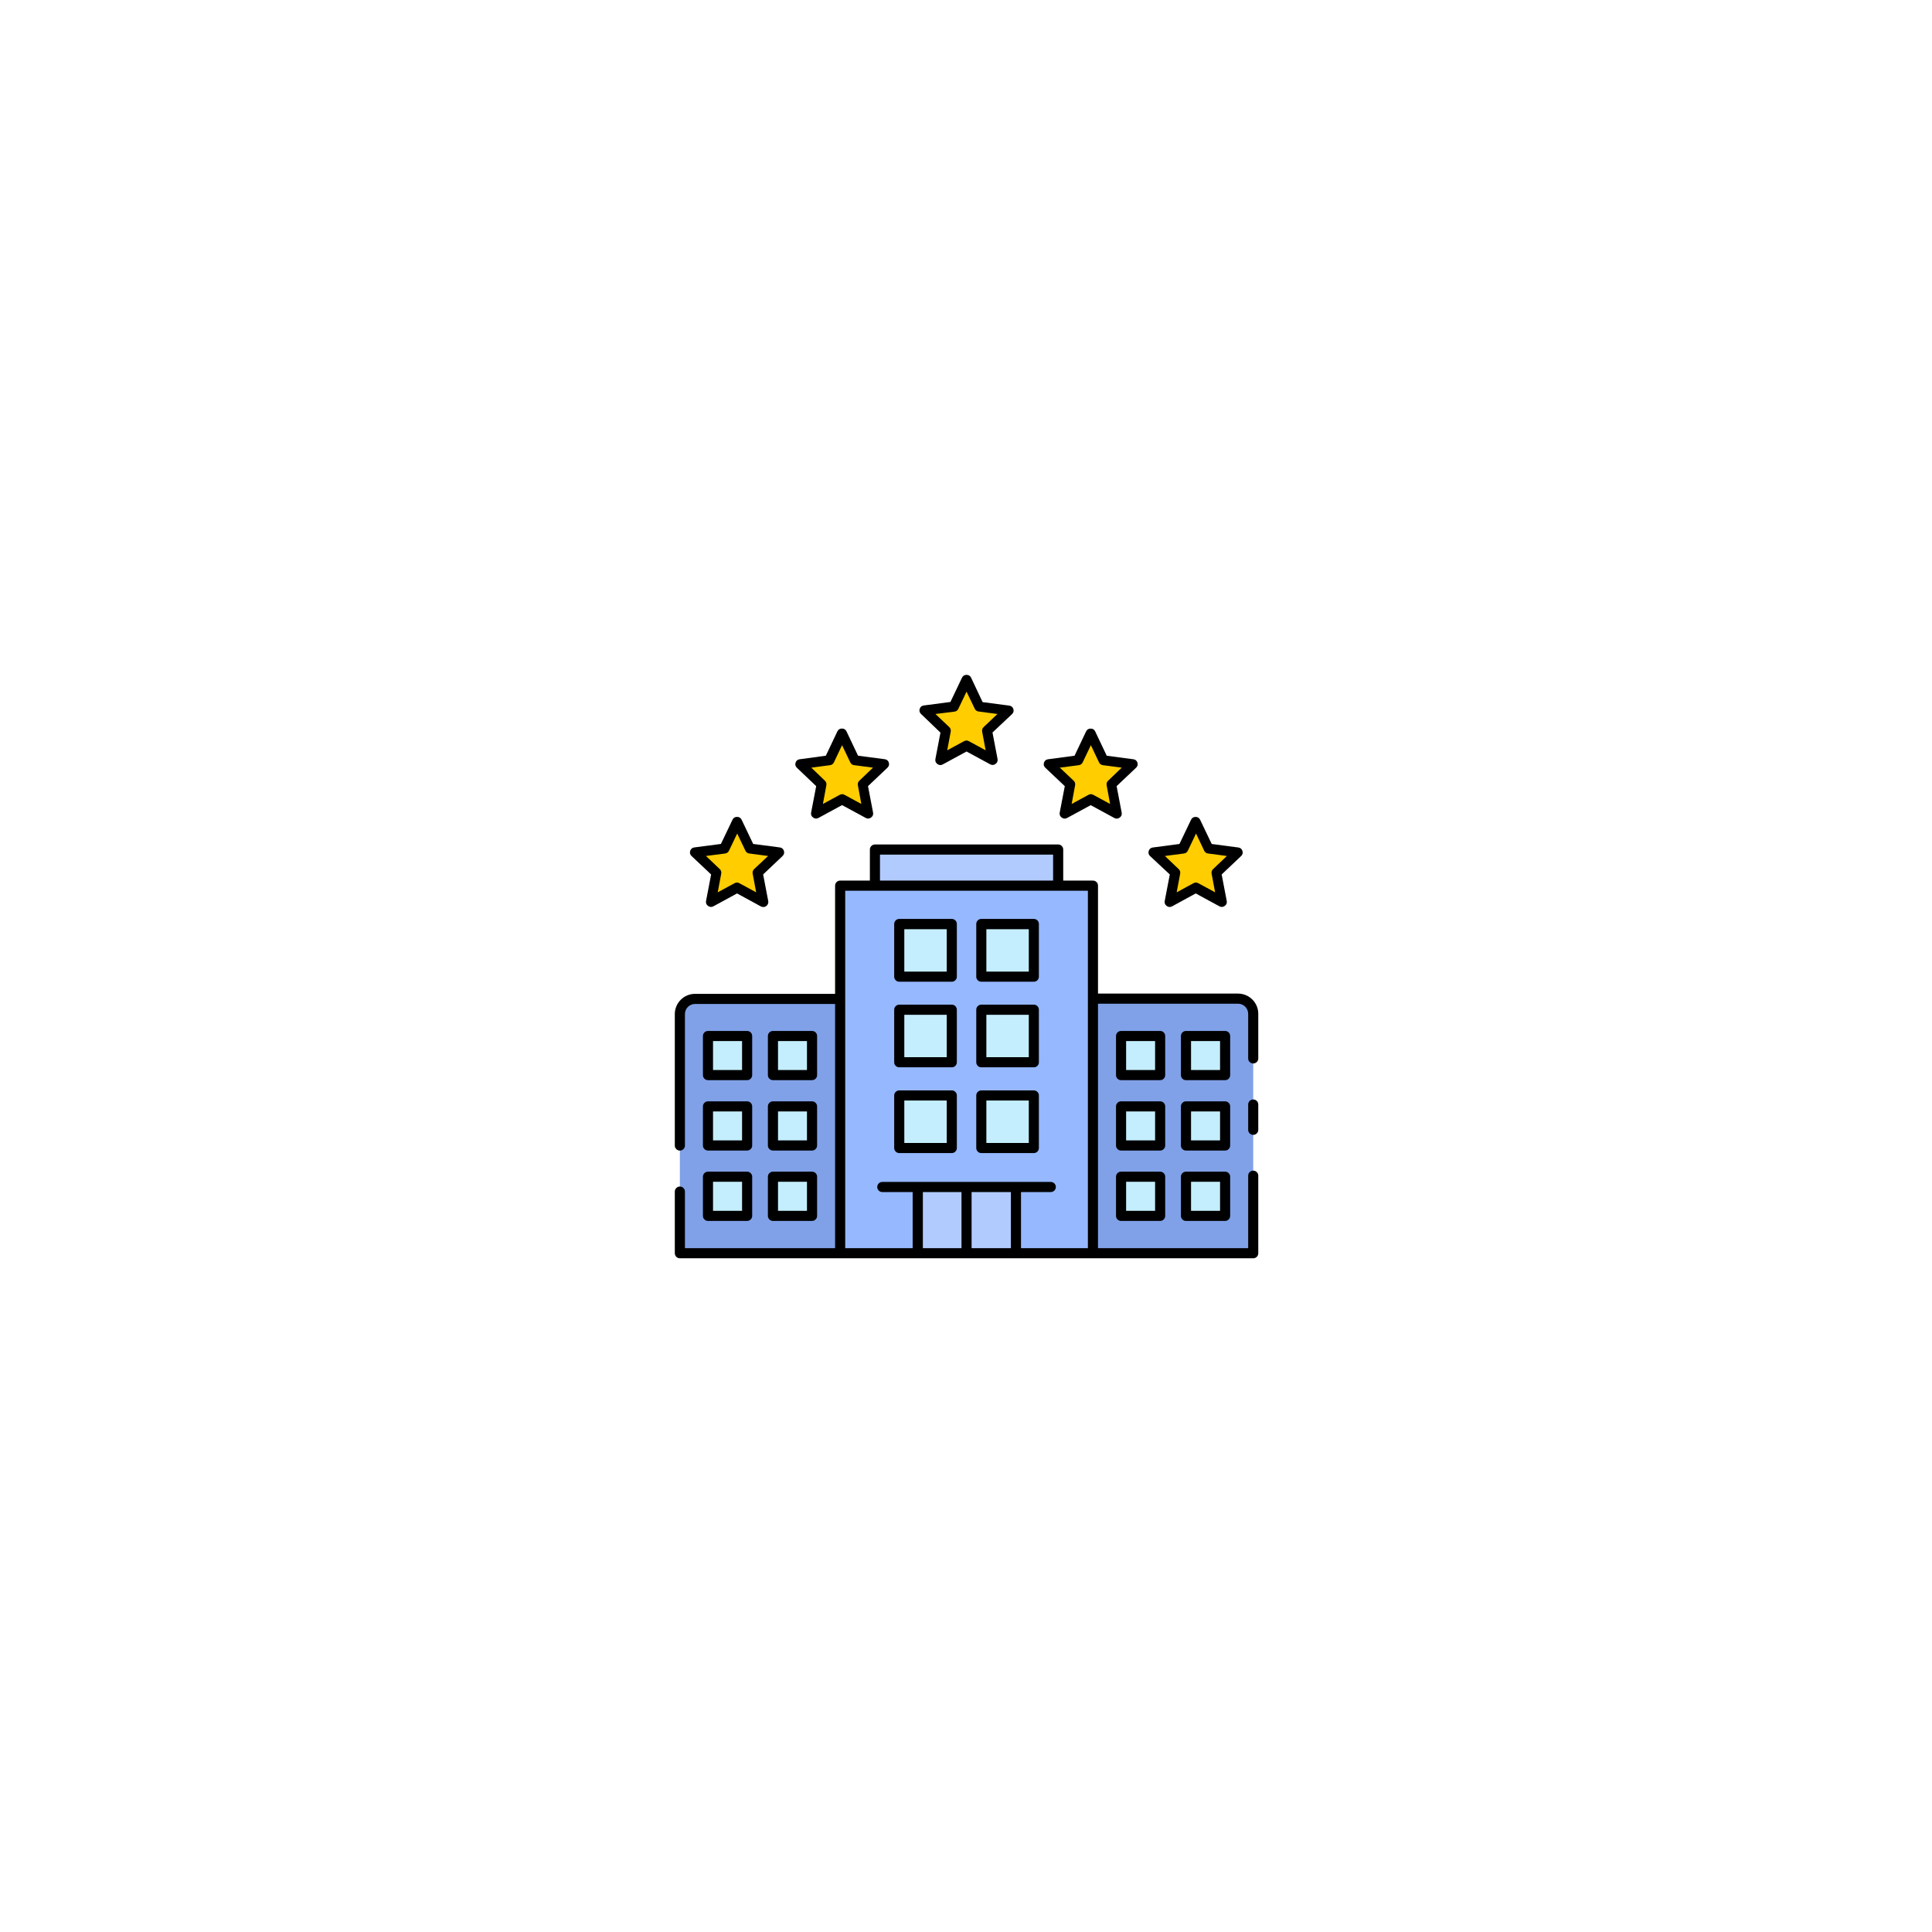 <svg xmlns="http://www.w3.org/2000/svg" xmlns:xlink="http://www.w3.org/1999/xlink" width="500" zoomAndPan="magnify" viewBox="0 0 375 375" height="500" preserveAspectRatio="xMidYMid meet" version="1.0"><defs><clipPath id="e07cd5f2b9"><path d="M 178 130.98 L 197 130.98 L 197 149 L 178 149 Z M 178 130.98 " clip-rule="nonzero"/></clipPath><clipPath id="814cba6515"><path d="M 130.98 163 L 244.23 163 L 244.23 244.23 L 130.98 244.23 Z M 130.98 163 " clip-rule="nonzero"/></clipPath><clipPath id="ce79bd4189"><path d="M 242 213 L 244.23 213 L 244.23 221 L 242 221 Z M 242 213 " clip-rule="nonzero"/></clipPath></defs><path fill="#ffcd00" d="M 187.605 131.961 L 190.078 137.152 L 195.77 137.898 L 191.609 141.855 L 192.652 147.496 L 187.605 144.758 L 182.562 147.496 L 183.602 141.855 L 179.441 137.898 L 185.133 137.152 Z M 187.605 131.961 " fill-opacity="1" fill-rule="nonzero"/><path fill="#ffcd00" d="M 163.473 142.355 L 165.949 147.547 L 171.641 148.293 L 167.477 152.246 L 168.527 157.891 L 163.473 155.152 L 158.43 157.891 L 159.48 152.246 L 155.309 148.293 L 161.012 147.547 Z M 163.473 142.355 " fill-opacity="1" fill-rule="nonzero"/><path fill="#ffcd00" d="M 211.738 142.355 L 214.203 147.547 L 219.902 148.293 L 215.73 152.246 L 216.781 157.891 L 211.738 155.152 L 206.684 157.891 L 207.734 152.246 L 203.574 148.293 L 209.266 147.547 Z M 211.738 142.355 " fill-opacity="1" fill-rule="nonzero"/><path fill="#ffcd00" d="M 143.09 159.508 L 145.562 164.691 L 151.258 165.445 L 147.086 169.391 L 148.137 175.043 L 143.09 172.297 L 138.047 175.043 L 139.086 169.391 L 134.926 165.445 L 140.617 164.691 Z M 143.09 159.508 " fill-opacity="1" fill-rule="nonzero"/><path fill="#ffcd00" d="M 232.121 159.508 L 234.594 164.691 L 240.285 165.445 L 236.125 169.391 L 237.164 175.043 L 232.121 172.297 L 227.078 175.043 L 228.117 169.391 L 223.957 165.445 L 229.648 164.691 Z M 232.121 159.508 " fill-opacity="1" fill-rule="nonzero"/><path fill="#80a1e8" d="M 134.906 193.836 L 163.07 193.836 L 163.07 243.25 L 131.961 243.25 L 131.961 196.781 C 131.961 196.391 132.039 196.016 132.188 195.656 C 132.336 195.293 132.547 194.977 132.824 194.699 C 133.102 194.426 133.418 194.211 133.781 194.062 C 134.141 193.914 134.516 193.836 134.906 193.836 Z M 134.906 193.836 " fill-opacity="1" fill-rule="nonzero"/><path fill="#80a1e8" d="M 212.141 193.836 L 240.305 193.836 C 240.695 193.836 241.07 193.914 241.434 194.062 C 241.793 194.211 242.113 194.426 242.387 194.699 C 242.664 194.977 242.875 195.293 243.027 195.656 C 243.176 196.016 243.25 196.391 243.25 196.781 L 243.25 243.25 L 212.141 243.25 Z M 212.141 193.836 " fill-opacity="1" fill-rule="nonzero"/><path fill="#96b8ff" d="M 163.07 171.855 L 212.141 171.855 L 212.141 243.25 L 163.07 243.25 Z M 163.07 171.855 " fill-opacity="1" fill-rule="nonzero"/><path fill="#b2cbff" d="M 169.824 164.898 L 205.398 164.898 L 205.398 171.855 L 169.824 171.855 Z M 169.824 164.898 " fill-opacity="1" fill-rule="nonzero"/><path fill="#b2cbff" d="M 178.145 230.395 L 197.195 230.395 L 197.195 243.25 L 178.145 243.25 Z M 178.145 230.395 " fill-opacity="1" fill-rule="nonzero"/><path fill="#c4eefe" d="M 174.543 179.344 L 184.742 179.344 L 184.742 189.539 L 174.543 189.539 Z M 174.543 179.344 " fill-opacity="1" fill-rule="nonzero"/><path fill="#c4eefe" d="M 174.543 195.988 L 184.742 195.988 L 184.742 206.184 L 174.543 206.184 Z M 174.543 195.988 " fill-opacity="1" fill-rule="nonzero"/><path fill="#c4eefe" d="M 174.543 212.633 L 184.742 212.633 L 184.742 222.828 L 174.543 222.828 Z M 174.543 212.633 " fill-opacity="1" fill-rule="nonzero"/><path fill="#c4eefe" d="M 190.473 179.344 L 200.668 179.344 L 200.668 189.539 L 190.473 189.539 Z M 190.473 179.344 " fill-opacity="1" fill-rule="nonzero"/><path fill="#c4eefe" d="M 190.473 195.988 L 200.668 195.988 L 200.668 206.184 L 190.473 206.184 Z M 190.473 195.988 " fill-opacity="1" fill-rule="nonzero"/><path fill="#c4eefe" d="M 190.473 212.633 L 200.668 212.633 L 200.668 222.828 L 190.473 222.828 Z M 190.473 212.633 " fill-opacity="1" fill-rule="nonzero"/><path fill="#c4eefe" d="M 137.418 201.09 L 145.016 201.09 L 145.016 208.688 L 137.418 208.688 Z M 137.418 201.09 " fill-opacity="1" fill-rule="nonzero"/><path fill="#c4eefe" d="M 150.031 201.09 L 157.625 201.09 L 157.625 208.688 L 150.031 208.688 Z M 150.031 201.09 " fill-opacity="1" fill-rule="nonzero"/><path fill="#c4eefe" d="M 137.418 214.742 L 145.016 214.742 L 145.016 222.336 L 137.418 222.336 Z M 137.418 214.742 " fill-opacity="1" fill-rule="nonzero"/><path fill="#c4eefe" d="M 150.031 214.742 L 157.625 214.742 L 157.625 222.336 L 150.031 222.336 Z M 150.031 214.742 " fill-opacity="1" fill-rule="nonzero"/><path fill="#c4eefe" d="M 137.418 228.402 L 145.016 228.402 L 145.016 235.996 L 137.418 235.996 Z M 137.418 228.402 " fill-opacity="1" fill-rule="nonzero"/><path fill="#c4eefe" d="M 150.031 228.402 L 157.625 228.402 L 157.625 235.996 L 150.031 235.996 Z M 150.031 228.402 " fill-opacity="1" fill-rule="nonzero"/><path fill="#c4eefe" d="M 217.598 201.09 L 225.191 201.09 L 225.191 208.688 L 217.598 208.688 Z M 217.598 201.09 " fill-opacity="1" fill-rule="nonzero"/><path fill="#c4eefe" d="M 230.199 201.09 L 237.793 201.09 L 237.793 208.688 L 230.199 208.688 Z M 230.199 201.09 " fill-opacity="1" fill-rule="nonzero"/><path fill="#c4eefe" d="M 217.598 214.742 L 225.191 214.742 L 225.191 222.336 L 217.598 222.336 Z M 217.598 214.742 " fill-opacity="1" fill-rule="nonzero"/><path fill="#c4eefe" d="M 230.199 214.742 L 237.793 214.742 L 237.793 222.336 L 230.199 222.336 Z M 230.199 214.742 " fill-opacity="1" fill-rule="nonzero"/><path fill="#c4eefe" d="M 217.598 228.402 L 225.191 228.402 L 225.191 235.996 L 217.598 235.996 Z M 217.598 228.402 " fill-opacity="1" fill-rule="nonzero"/><path fill="#c4eefe" d="M 230.199 228.402 L 237.793 228.402 L 237.793 235.996 L 230.199 235.996 Z M 230.199 228.402 " fill-opacity="1" fill-rule="nonzero"/><g clip-path="url(#e07cd5f2b9)"><path fill="#000000" d="M 182.543 142.199 L 181.562 147.32 C 181.484 147.73 181.613 148.059 181.953 148.301 C 182.285 148.543 182.633 148.566 182.992 148.371 L 187.605 145.867 L 192.188 148.352 C 192.551 148.547 192.898 148.523 193.23 148.281 C 193.57 148.039 193.699 147.711 193.621 147.301 L 192.641 142.18 L 196.438 138.605 C 196.723 138.332 196.805 138.004 196.695 137.625 C 196.566 137.234 196.297 137.012 195.891 136.957 L 190.727 136.281 L 188.488 131.539 C 188.312 131.172 188.016 130.988 187.605 130.988 C 187.195 130.988 186.902 131.172 186.723 131.539 L 184.477 136.25 L 179.312 136.93 C 178.906 136.98 178.637 137.203 178.508 137.594 C 178.398 137.973 178.48 138.301 178.766 138.578 Z M 185.262 138.125 C 185.613 138.078 185.863 137.895 186.016 137.574 L 187.605 134.25 L 189.195 137.555 C 189.348 137.875 189.602 138.059 189.953 138.105 L 193.602 138.586 L 190.934 141.117 C 190.672 141.363 190.574 141.66 190.637 142.012 L 191.316 145.633 L 188.078 143.875 C 187.75 143.688 187.422 143.688 187.098 143.875 L 183.855 145.633 L 184.535 142.012 C 184.598 141.66 184.5 141.363 184.238 141.117 L 181.57 138.586 Z M 185.262 138.125 " fill-opacity="1" fill-rule="nonzero"/></g><path fill="#000000" d="M 158.422 152.59 L 157.438 157.715 C 157.363 158.121 157.492 158.441 157.828 158.684 C 158.16 158.926 158.508 158.949 158.871 158.754 L 163.445 156.27 L 168.027 158.754 C 168.391 158.949 168.738 158.926 169.07 158.684 C 169.406 158.441 169.535 158.121 169.461 157.715 L 168.48 152.59 L 172.258 149.008 C 172.543 148.734 172.633 148.406 172.523 148.027 C 172.395 147.637 172.125 147.414 171.719 147.359 L 166.547 146.684 L 164.309 141.973 C 164.133 141.598 163.836 141.41 163.422 141.41 C 163.004 141.41 162.707 141.598 162.531 141.973 L 160.293 146.684 L 155.223 147.371 C 154.812 147.422 154.543 147.645 154.418 148.039 C 154.305 148.414 154.391 148.742 154.672 149.02 Z M 161.109 148.52 C 161.461 148.473 161.711 148.289 161.863 147.969 L 163.445 144.641 L 165.035 147.969 C 165.188 148.289 165.438 148.473 165.789 148.52 L 169.449 149 L 166.801 151.531 C 166.543 151.777 166.449 152.074 166.516 152.426 L 167.184 156.047 L 163.945 154.289 C 163.617 154.102 163.293 154.102 162.965 154.289 L 159.727 156.047 L 160.395 152.426 C 160.461 152.074 160.363 151.777 160.109 151.531 L 157.477 149 Z M 161.109 148.52 " fill-opacity="1" fill-rule="nonzero"/><path fill="#000000" d="M 206.676 152.59 L 205.691 157.715 C 205.613 158.125 205.746 158.453 206.086 158.695 C 206.418 158.934 206.766 158.957 207.125 158.766 L 211.707 156.281 L 216.281 158.766 C 216.645 158.965 216.996 158.941 217.332 158.695 C 217.668 158.449 217.797 158.121 217.715 157.715 L 216.734 152.59 L 220.52 149.008 C 220.805 148.734 220.891 148.406 220.777 148.027 C 220.648 147.648 220.387 147.43 219.992 147.371 L 214.82 146.691 L 212.582 141.98 C 212.406 141.605 212.109 141.418 211.695 141.418 C 211.277 141.418 210.984 141.605 210.805 141.98 L 208.566 146.691 L 203.438 147.371 C 203.027 147.422 202.758 147.645 202.633 148.039 C 202.52 148.418 202.609 148.746 202.895 149.02 Z M 209.391 148.52 C 209.742 148.473 209.996 148.289 210.148 147.969 L 211.738 144.641 L 213.316 147.969 C 213.473 148.289 213.723 148.473 214.074 148.52 L 217.734 149 L 215.086 151.531 C 214.828 151.777 214.734 152.074 214.801 152.426 L 215.469 156.047 L 212.23 154.289 C 211.902 154.102 211.574 154.102 211.246 154.289 L 208.008 156.047 L 208.676 152.426 C 208.742 152.074 208.648 151.777 208.391 151.531 L 205.711 149 Z M 209.391 148.52 " fill-opacity="1" fill-rule="nonzero"/><path fill="#000000" d="M 138.027 169.734 L 137.047 174.859 C 136.969 175.27 137.098 175.598 137.438 175.84 C 137.77 176.078 138.117 176.102 138.48 175.91 L 143.062 173.414 L 147.637 175.91 C 147.805 176.012 147.988 176.062 148.188 176.055 C 148.383 176.047 148.562 175.988 148.727 175.871 C 148.887 175.754 149 175.602 149.07 175.418 C 149.141 175.23 149.152 175.043 149.105 174.848 L 148.125 169.727 L 151.902 166.145 C 152.188 165.867 152.27 165.539 152.16 165.164 C 152.035 164.766 151.766 164.539 151.355 164.484 L 146.191 163.809 L 143.945 159.105 C 143.766 158.738 143.473 158.555 143.062 158.555 C 142.652 158.555 142.355 158.738 142.18 159.105 L 139.93 163.809 L 134.77 164.484 C 134.359 164.539 134.09 164.766 133.965 165.164 C 133.852 165.539 133.938 165.867 134.219 166.145 Z M 140.746 165.664 C 141.098 165.617 141.348 165.434 141.5 165.113 L 143.09 161.785 L 144.68 165.113 C 144.832 165.434 145.086 165.617 145.438 165.664 L 149.086 166.145 L 146.387 168.684 C 146.129 168.93 146.031 169.227 146.094 169.578 L 146.77 173.199 L 143.531 171.441 C 143.207 171.254 142.879 171.254 142.551 171.441 L 139.312 173.199 L 139.988 169.578 C 140.055 169.227 139.957 168.93 139.695 168.684 L 137.027 166.145 Z M 140.746 165.664 " fill-opacity="1" fill-rule="nonzero"/><path fill="#000000" d="M 227.059 169.734 L 226.074 174.859 C 225.992 175.27 226.121 175.598 226.461 175.848 C 226.801 176.094 227.152 176.113 227.52 175.91 L 232.09 173.414 L 236.676 175.91 C 237.035 176.102 237.383 176.078 237.715 175.84 C 238.055 175.598 238.188 175.27 238.105 174.859 L 237.125 169.734 L 240.906 166.152 C 241.188 165.879 241.273 165.551 241.16 165.172 C 241.035 164.777 240.766 164.551 240.355 164.496 L 235.191 163.816 L 232.945 159.117 C 232.766 158.746 232.473 158.562 232.062 158.562 C 231.652 158.562 231.359 158.746 231.18 159.117 L 228.93 163.816 L 223.77 164.496 C 223.359 164.551 223.09 164.777 222.965 165.172 C 222.852 165.551 222.938 165.879 223.219 166.152 Z M 229.805 165.664 C 230.156 165.617 230.406 165.434 230.562 165.113 L 232.152 161.785 L 233.73 165.113 C 233.883 165.434 234.137 165.617 234.484 165.664 L 238.137 166.145 L 235.469 168.684 C 235.207 168.93 235.109 169.227 235.172 169.578 L 235.852 173.199 L 232.613 171.441 C 232.285 171.254 231.957 171.254 231.629 171.441 L 228.391 173.199 L 229.07 169.578 C 229.133 169.227 229.035 168.93 228.773 168.684 L 226.105 166.145 Z M 229.805 165.664 " fill-opacity="1" fill-rule="nonzero"/><g clip-path="url(#814cba6515)"><path fill="#000000" d="M 240.305 192.855 L 213.121 192.855 L 213.121 171.902 C 213.121 171.633 213.027 171.402 212.836 171.211 C 212.645 171.02 212.41 170.922 212.141 170.922 L 206.371 170.922 L 206.371 164.898 C 206.371 164.625 206.273 164.395 206.082 164.203 C 205.891 164.012 205.66 163.914 205.387 163.914 L 169.824 163.914 C 169.555 163.914 169.32 164.012 169.129 164.203 C 168.938 164.395 168.844 164.625 168.844 164.898 L 168.844 170.922 L 163.07 170.922 C 162.801 170.922 162.57 171.02 162.379 171.211 C 162.188 171.402 162.09 171.633 162.09 171.902 L 162.09 192.906 L 134.906 192.906 C 134.387 192.906 133.887 193.004 133.406 193.203 C 132.922 193.402 132.5 193.688 132.133 194.055 C 131.762 194.422 131.48 194.848 131.281 195.328 C 131.082 195.809 130.98 196.309 130.98 196.832 L 130.98 222.348 C 130.98 222.617 131.078 222.848 131.27 223.039 C 131.461 223.23 131.691 223.328 131.961 223.328 C 132.234 223.328 132.465 223.23 132.656 223.039 C 132.848 222.848 132.945 222.617 132.945 222.348 L 132.945 196.832 C 132.945 196.57 132.992 196.32 133.094 196.078 C 133.191 195.84 133.336 195.629 133.52 195.441 C 133.703 195.258 133.914 195.117 134.156 195.02 C 134.395 194.918 134.645 194.867 134.906 194.867 L 162.09 194.867 L 162.09 242.27 L 132.945 242.27 L 132.945 231.285 C 132.945 231.016 132.848 230.785 132.656 230.594 C 132.465 230.402 132.234 230.305 131.961 230.305 C 131.691 230.305 131.461 230.402 131.27 230.594 C 131.078 230.785 130.98 231.016 130.98 231.285 L 130.98 243.25 C 130.98 243.52 131.078 243.754 131.27 243.945 C 131.461 244.137 131.691 244.23 131.961 244.23 L 243.25 244.23 C 243.52 244.23 243.754 244.137 243.945 243.945 C 244.137 243.754 244.23 243.52 244.23 243.25 L 244.23 228.207 C 244.23 227.934 244.137 227.703 243.945 227.512 C 243.754 227.32 243.52 227.223 243.25 227.223 C 242.98 227.223 242.746 227.32 242.555 227.512 C 242.363 227.703 242.27 227.934 242.27 228.207 L 242.27 242.27 L 213.121 242.27 L 213.121 194.82 L 240.305 194.82 C 240.566 194.82 240.816 194.867 241.059 194.969 C 241.297 195.066 241.508 195.211 241.695 195.395 C 241.879 195.578 242.02 195.789 242.117 196.031 C 242.219 196.27 242.27 196.523 242.27 196.781 L 242.27 205.438 C 242.27 205.707 242.363 205.941 242.555 206.133 C 242.746 206.324 242.98 206.418 243.25 206.418 C 243.52 206.418 243.754 206.324 243.945 206.133 C 244.137 205.941 244.23 205.707 244.23 205.438 L 244.23 196.781 C 244.23 196.262 244.133 195.762 243.934 195.281 C 243.734 194.797 243.449 194.375 243.082 194.008 C 242.715 193.637 242.289 193.355 241.809 193.156 C 241.328 192.957 240.828 192.855 240.305 192.855 Z M 170.805 165.879 L 204.406 165.879 L 204.406 170.922 L 170.805 170.922 Z M 164.055 172.887 L 211.16 172.887 L 211.16 242.27 L 198.176 242.27 L 198.176 231.375 L 203.957 231.375 C 204.227 231.375 204.457 231.281 204.648 231.086 C 204.84 230.895 204.938 230.664 204.938 230.395 C 204.938 230.121 204.84 229.891 204.648 229.699 C 204.457 229.508 204.227 229.414 203.957 229.414 L 171.258 229.414 C 170.984 229.414 170.754 229.508 170.562 229.699 C 170.371 229.891 170.273 230.121 170.273 230.395 C 170.273 230.664 170.371 230.895 170.562 231.086 C 170.754 231.281 170.984 231.375 171.258 231.375 L 177.145 231.375 L 177.145 242.27 L 164.055 242.27 Z M 179.129 231.375 L 186.625 231.375 L 186.625 242.27 L 179.129 242.27 Z M 188.586 242.27 L 188.586 231.375 L 196.211 231.375 L 196.211 242.27 Z M 188.586 242.27 " fill-opacity="1" fill-rule="nonzero"/></g><g clip-path="url(#ce79bd4189)"><path fill="#000000" d="M 243.25 213.406 C 242.98 213.406 242.746 213.504 242.555 213.695 C 242.363 213.887 242.27 214.117 242.27 214.387 L 242.27 219.293 C 242.27 219.566 242.363 219.797 242.555 219.988 C 242.746 220.18 242.98 220.277 243.25 220.277 C 243.52 220.277 243.754 220.18 243.945 219.988 C 244.137 219.797 244.23 219.566 244.23 219.293 L 244.23 214.387 C 244.23 214.117 244.137 213.887 243.945 213.695 C 243.754 213.504 243.52 213.406 243.25 213.406 Z M 243.25 213.406 " fill-opacity="1" fill-rule="nonzero"/></g><path fill="#000000" d="M 174.543 190.551 L 184.742 190.551 C 185.012 190.551 185.242 190.453 185.434 190.262 C 185.625 190.07 185.723 189.84 185.723 189.57 L 185.723 179.344 C 185.723 179.07 185.625 178.84 185.434 178.648 C 185.242 178.457 185.012 178.363 184.742 178.363 L 174.543 178.363 C 174.273 178.363 174.043 178.457 173.852 178.648 C 173.66 178.84 173.562 179.07 173.562 179.344 L 173.562 189.57 C 173.562 189.84 173.66 190.07 173.852 190.262 C 174.043 190.453 174.273 190.551 174.543 190.551 Z M 175.527 180.355 L 183.758 180.355 L 183.758 188.586 L 175.527 188.586 Z M 175.527 180.355 " fill-opacity="1" fill-rule="nonzero"/><path fill="#000000" d="M 174.543 207.164 L 184.742 207.164 C 185.012 207.164 185.242 207.07 185.434 206.879 C 185.625 206.688 185.723 206.453 185.723 206.184 L 185.723 195.988 C 185.723 195.715 185.625 195.484 185.434 195.293 C 185.242 195.102 185.012 195.004 184.742 195.004 L 174.543 195.004 C 174.273 195.004 174.043 195.102 173.852 195.293 C 173.66 195.484 173.562 195.715 173.562 195.988 L 173.562 206.184 C 173.562 206.453 173.66 206.688 173.852 206.879 C 174.043 207.07 174.273 207.164 174.543 207.164 Z M 175.527 196.969 L 183.758 196.969 L 183.758 205.203 L 175.527 205.203 Z M 175.527 196.969 " fill-opacity="1" fill-rule="nonzero"/><path fill="#000000" d="M 174.543 223.809 L 184.742 223.809 C 185.012 223.809 185.242 223.715 185.434 223.52 C 185.625 223.328 185.723 223.098 185.723 222.828 L 185.723 212.633 C 185.723 212.359 185.625 212.129 185.434 211.938 C 185.242 211.746 185.012 211.648 184.742 211.648 L 174.543 211.648 C 174.273 211.648 174.043 211.746 173.852 211.938 C 173.66 212.129 173.562 212.359 173.562 212.633 L 173.562 222.828 C 173.562 223.098 173.66 223.328 173.852 223.52 C 174.043 223.715 174.273 223.809 174.543 223.809 Z M 175.527 213.613 L 183.758 213.613 L 183.758 221.848 L 175.527 221.848 Z M 175.527 213.613 " fill-opacity="1" fill-rule="nonzero"/><path fill="#000000" d="M 190.473 190.551 L 200.668 190.551 C 200.938 190.551 201.172 190.453 201.363 190.262 C 201.555 190.07 201.648 189.84 201.648 189.57 L 201.648 179.344 C 201.648 179.07 201.555 178.84 201.363 178.648 C 201.172 178.457 200.938 178.363 200.668 178.363 L 190.473 178.363 C 190.199 178.363 189.969 178.457 189.777 178.648 C 189.586 178.84 189.492 179.07 189.492 179.344 L 189.492 189.57 C 189.492 189.84 189.586 190.07 189.777 190.262 C 189.969 190.453 190.199 190.551 190.473 190.551 Z M 191.453 180.355 L 199.688 180.355 L 199.688 188.586 L 191.453 188.586 Z M 191.453 180.355 " fill-opacity="1" fill-rule="nonzero"/><path fill="#000000" d="M 190.473 207.164 L 200.668 207.164 C 200.938 207.164 201.172 207.07 201.363 206.879 C 201.555 206.688 201.648 206.453 201.648 206.184 L 201.648 195.988 C 201.648 195.715 201.555 195.484 201.363 195.293 C 201.172 195.102 200.938 195.004 200.668 195.004 L 190.473 195.004 C 190.199 195.004 189.969 195.102 189.777 195.293 C 189.586 195.484 189.492 195.715 189.492 195.988 L 189.492 206.184 C 189.492 206.453 189.586 206.688 189.777 206.879 C 189.969 207.07 190.199 207.164 190.473 207.164 Z M 191.453 196.969 L 199.688 196.969 L 199.688 205.203 L 191.453 205.203 Z M 191.453 196.969 " fill-opacity="1" fill-rule="nonzero"/><path fill="#000000" d="M 190.473 223.809 L 200.668 223.809 C 200.938 223.809 201.172 223.715 201.363 223.52 C 201.555 223.328 201.648 223.098 201.648 222.828 L 201.648 212.633 C 201.648 212.359 201.555 212.129 201.363 211.938 C 201.172 211.746 200.938 211.648 200.668 211.648 L 190.473 211.648 C 190.199 211.648 189.969 211.746 189.777 211.938 C 189.586 212.129 189.492 212.359 189.492 212.633 L 189.492 222.828 C 189.492 223.098 189.586 223.328 189.777 223.52 C 189.969 223.715 190.199 223.809 190.473 223.809 Z M 191.453 213.613 L 199.688 213.613 L 199.688 221.848 L 191.453 221.848 Z M 191.453 213.613 " fill-opacity="1" fill-rule="nonzero"/><path fill="#000000" d="M 137.418 209.656 L 145.016 209.656 C 145.285 209.656 145.516 209.562 145.707 209.371 C 145.898 209.18 145.996 208.945 145.996 208.676 L 145.996 201.09 C 145.996 200.82 145.898 200.586 145.707 200.395 C 145.516 200.203 145.285 200.109 145.016 200.109 L 137.418 200.109 C 137.148 200.109 136.918 200.203 136.727 200.395 C 136.535 200.586 136.438 200.82 136.438 201.09 L 136.438 208.676 C 136.438 208.945 136.535 209.18 136.727 209.371 C 136.918 209.562 137.148 209.656 137.418 209.656 Z M 138.398 202.07 L 144.035 202.07 L 144.035 207.695 L 138.398 207.695 Z M 138.398 202.07 " fill-opacity="1" fill-rule="nonzero"/><path fill="#000000" d="M 150.031 209.656 L 157.617 209.656 C 157.887 209.656 158.117 209.562 158.309 209.371 C 158.5 209.18 158.598 208.945 158.598 208.676 L 158.598 201.09 C 158.598 200.82 158.5 200.586 158.309 200.395 C 158.117 200.203 157.887 200.109 157.617 200.109 L 150.031 200.109 C 149.758 200.109 149.527 200.203 149.336 200.395 C 149.145 200.586 149.047 200.82 149.047 201.09 L 149.047 208.676 C 149.047 208.945 149.145 209.18 149.336 209.371 C 149.527 209.562 149.758 209.656 150.031 209.656 Z M 151.012 202.07 L 156.633 202.07 L 156.633 207.695 L 151.012 207.695 Z M 151.012 202.07 " fill-opacity="1" fill-rule="nonzero"/><path fill="#000000" d="M 136.438 222.336 C 136.438 222.609 136.535 222.84 136.727 223.031 C 136.918 223.223 137.148 223.316 137.418 223.316 L 145.016 223.316 C 145.285 223.316 145.516 223.223 145.707 223.031 C 145.898 222.84 145.996 222.609 145.996 222.336 L 145.996 214.75 C 145.996 214.48 145.898 214.25 145.707 214.059 C 145.516 213.867 145.285 213.77 145.016 213.77 L 137.418 213.77 C 137.148 213.77 136.918 213.867 136.727 214.059 C 136.535 214.25 136.438 214.48 136.438 214.75 Z M 138.398 215.73 L 144.035 215.73 L 144.035 221.355 L 138.398 221.355 Z M 138.398 215.73 " fill-opacity="1" fill-rule="nonzero"/><path fill="#000000" d="M 149.047 222.336 C 149.047 222.609 149.145 222.84 149.336 223.031 C 149.527 223.223 149.758 223.316 150.031 223.316 L 157.617 223.316 C 157.887 223.316 158.117 223.223 158.309 223.031 C 158.5 222.84 158.598 222.609 158.598 222.336 L 158.598 214.75 C 158.598 214.48 158.5 214.25 158.309 214.059 C 158.117 213.867 157.887 213.77 157.617 213.77 L 150.031 213.77 C 149.758 213.77 149.527 213.867 149.336 214.059 C 149.145 214.25 149.047 214.48 149.047 214.75 Z M 151.012 215.73 L 156.633 215.73 L 156.633 221.355 L 151.012 221.355 Z M 151.012 215.73 " fill-opacity="1" fill-rule="nonzero"/><path fill="#000000" d="M 136.438 235.996 C 136.438 236.27 136.535 236.5 136.727 236.691 C 136.918 236.883 137.148 236.98 137.418 236.98 L 145.016 236.98 C 145.285 236.98 145.516 236.883 145.707 236.691 C 145.898 236.5 145.996 236.27 145.996 235.996 L 145.996 228.402 C 145.996 228.129 145.898 227.898 145.707 227.707 C 145.516 227.516 145.285 227.422 145.016 227.422 L 137.418 227.422 C 137.148 227.422 136.918 227.516 136.727 227.707 C 136.535 227.898 136.438 228.129 136.438 228.402 Z M 138.398 229.383 L 144.035 229.383 L 144.035 235.016 L 138.398 235.016 Z M 138.398 229.383 " fill-opacity="1" fill-rule="nonzero"/><path fill="#000000" d="M 149.047 235.996 C 149.047 236.27 149.145 236.5 149.336 236.691 C 149.527 236.883 149.758 236.98 150.031 236.98 L 157.617 236.98 C 157.887 236.98 158.117 236.883 158.309 236.691 C 158.5 236.5 158.598 236.27 158.598 235.996 L 158.598 228.402 C 158.598 228.129 158.5 227.898 158.309 227.707 C 158.117 227.516 157.887 227.422 157.617 227.422 L 150.031 227.422 C 149.758 227.422 149.527 227.516 149.336 227.707 C 149.145 227.898 149.047 228.129 149.047 228.402 Z M 151.012 229.383 L 156.633 229.383 L 156.633 235.016 L 151.012 235.016 Z M 151.012 229.383 " fill-opacity="1" fill-rule="nonzero"/><path fill="#000000" d="M 226.164 201.09 C 226.164 200.82 226.066 200.586 225.875 200.395 C 225.684 200.203 225.453 200.109 225.184 200.109 L 217.598 200.109 C 217.324 200.109 217.094 200.203 216.902 200.395 C 216.711 200.586 216.617 200.82 216.617 201.09 L 216.617 208.676 C 216.617 208.945 216.711 209.18 216.902 209.371 C 217.094 209.562 217.324 209.656 217.598 209.656 L 225.184 209.656 C 225.453 209.656 225.684 209.562 225.875 209.371 C 226.066 209.18 226.164 208.945 226.164 208.676 Z M 224.203 207.695 L 218.578 207.695 L 218.578 202.07 L 224.203 202.07 Z M 224.203 207.695 " fill-opacity="1" fill-rule="nonzero"/><path fill="#000000" d="M 238.773 201.09 C 238.773 200.82 238.68 200.586 238.488 200.395 C 238.297 200.203 238.062 200.109 237.793 200.109 L 230.199 200.109 C 229.926 200.109 229.695 200.203 229.504 200.395 C 229.312 200.586 229.215 200.82 229.215 201.09 L 229.215 208.676 C 229.215 208.945 229.312 209.18 229.504 209.371 C 229.695 209.562 229.926 209.656 230.199 209.656 L 237.793 209.656 C 238.062 209.656 238.297 209.562 238.488 209.371 C 238.68 209.18 238.773 208.945 238.773 208.676 Z M 236.812 207.695 L 231.18 207.695 L 231.18 202.07 L 236.812 202.07 Z M 236.812 207.695 " fill-opacity="1" fill-rule="nonzero"/><path fill="#000000" d="M 226.164 214.75 C 226.164 214.48 226.066 214.25 225.875 214.059 C 225.684 213.867 225.453 213.77 225.184 213.77 L 217.598 213.77 C 217.324 213.77 217.094 213.867 216.902 214.059 C 216.711 214.25 216.617 214.48 216.617 214.75 L 216.617 222.336 C 216.617 222.609 216.711 222.84 216.902 223.031 C 217.094 223.223 217.324 223.316 217.598 223.316 L 225.184 223.316 C 225.453 223.316 225.684 223.223 225.875 223.031 C 226.066 222.84 226.164 222.609 226.164 222.336 Z M 224.203 221.355 L 218.578 221.355 L 218.578 215.73 L 224.203 215.73 Z M 224.203 221.355 " fill-opacity="1" fill-rule="nonzero"/><path fill="#000000" d="M 238.773 214.75 C 238.773 214.48 238.68 214.25 238.488 214.059 C 238.297 213.867 238.062 213.77 237.793 213.77 L 230.199 213.77 C 229.926 213.77 229.695 213.867 229.504 214.059 C 229.312 214.25 229.215 214.48 229.215 214.75 L 229.215 222.336 C 229.215 222.609 229.312 222.84 229.504 223.031 C 229.695 223.223 229.926 223.316 230.199 223.316 L 237.793 223.316 C 238.062 223.316 238.297 223.223 238.488 223.031 C 238.68 222.84 238.773 222.609 238.773 222.336 Z M 236.812 221.355 L 231.18 221.355 L 231.18 215.73 L 236.812 215.73 Z M 236.812 221.355 " fill-opacity="1" fill-rule="nonzero"/><path fill="#000000" d="M 225.184 227.422 L 217.598 227.422 C 217.324 227.422 217.094 227.516 216.902 227.707 C 216.711 227.898 216.617 228.129 216.617 228.402 L 216.617 235.996 C 216.617 236.27 216.711 236.5 216.902 236.691 C 217.094 236.883 217.324 236.98 217.598 236.98 L 225.184 236.98 C 225.453 236.98 225.684 236.883 225.875 236.691 C 226.066 236.5 226.164 236.27 226.164 235.996 L 226.164 228.402 C 226.164 228.129 226.066 227.898 225.875 227.707 C 225.684 227.516 225.453 227.422 225.184 227.422 Z M 224.203 235.016 L 218.578 235.016 L 218.578 229.383 L 224.203 229.383 Z M 224.203 235.016 " fill-opacity="1" fill-rule="nonzero"/><path fill="#000000" d="M 237.793 227.422 L 230.199 227.422 C 229.926 227.422 229.695 227.516 229.504 227.707 C 229.312 227.898 229.215 228.129 229.215 228.402 L 229.215 235.996 C 229.215 236.27 229.312 236.5 229.504 236.691 C 229.695 236.883 229.926 236.98 230.199 236.98 L 237.793 236.98 C 238.062 236.98 238.297 236.883 238.488 236.691 C 238.68 236.5 238.773 236.27 238.773 235.996 L 238.773 228.402 C 238.773 228.129 238.68 227.898 238.488 227.707 C 238.297 227.516 238.062 227.422 237.793 227.422 Z M 236.812 235.016 L 231.18 235.016 L 231.18 229.383 L 236.812 229.383 Z M 236.812 235.016 " fill-opacity="1" fill-rule="nonzero"/></svg>